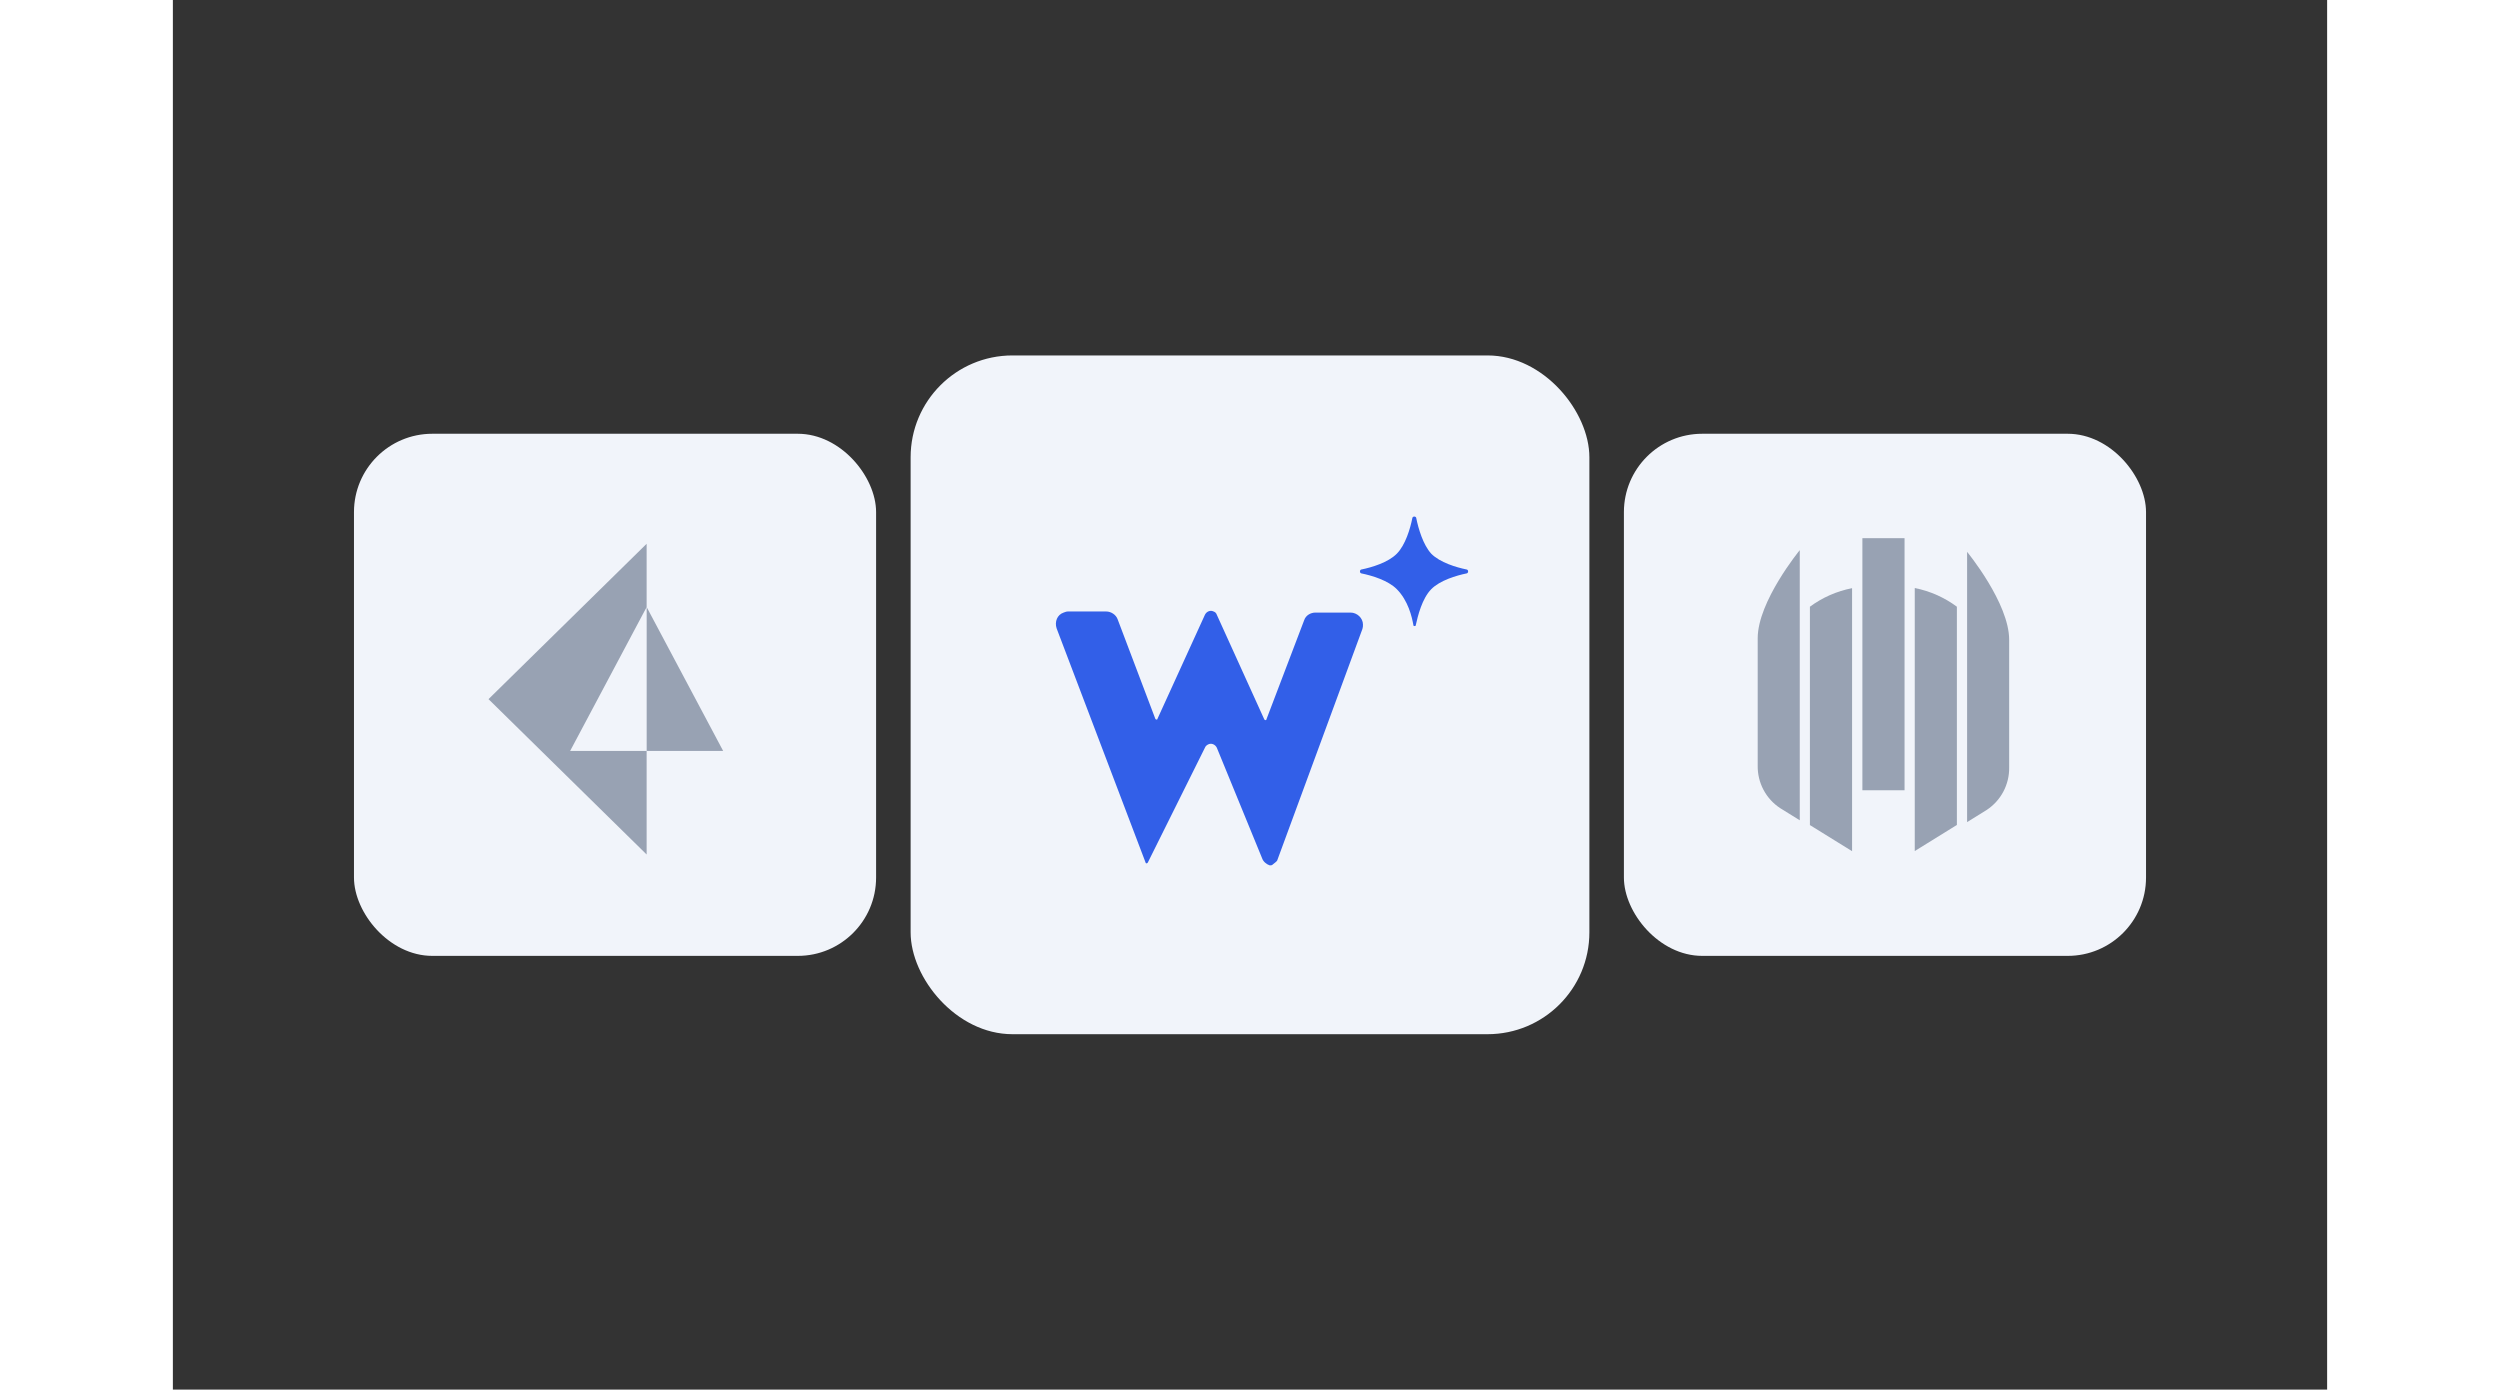 <svg width="376" height="209" viewBox="0 0 324 209" fill="none" xmlns="http://www.w3.org/2000/svg">
    <rect x="0" y="0" width="324" height="209" fill="#333333" stroke="none"/>
    <!-- Left Icon -->
    <rect x="27.238" y="65.237" width="78.527" height="78.527" rx="11.779" fill="#F1F4FA"/>
    <path d="M71.259 112.944V91.305L82.765 112.944H71.259Z" fill="#98A2B3"/>
    <path d="M71.254 91.304L59.748 112.943H71.254V128.517L47.472 105.151L71.254 81.784V91.304Z" fill="#98A2B3"/>

    <!-- Middle Icon -->
    <rect x="110.958" y="53.458" width="102.085" height="102.085" rx="15.313" fill="#F1F4FA"/>
    <path d="M164.146 108.19C164.227 108.354 164.47 108.354 164.47 108.19L170.148 93.278C170.392 92.54 171.122 92.131 171.852 92.131H177.124C178.098 92.131 178.99 92.95 178.99 93.933C178.99 94.179 178.99 94.343 178.909 94.589L166.092 129.412C166.092 129.494 165.687 129.822 165.362 130.068C165.281 130.15 165.119 130.15 164.957 130.15C164.47 129.986 163.983 129.576 163.821 129.085L157.007 112.451C156.764 111.96 156.196 111.714 155.709 111.96C155.547 112.042 155.304 112.205 155.223 112.451L146.624 129.74C146.543 129.822 146.462 129.904 146.381 129.822C146.3 129.822 146.3 129.74 146.3 129.74L132.915 94.507C132.591 93.524 132.996 92.458 133.97 92.131C134.213 92.049 134.375 91.967 134.619 91.967H140.378C141.108 91.967 141.838 92.458 142.082 93.114L147.76 108.109C147.841 108.272 148.084 108.272 148.084 108.109L155.223 92.458C155.466 91.967 156.034 91.721 156.52 91.967C156.764 92.049 156.926 92.213 157.007 92.458L164.146 108.19ZM186.995 77.875C186.914 77.629 186.508 77.629 186.427 77.875C186.103 79.513 185.373 81.972 184.075 83.282C182.777 84.594 180.343 85.331 178.721 85.659C178.478 85.741 178.478 86.15 178.721 86.232C180.343 86.56 182.777 87.297 184.075 88.609C185.778 90.329 186.346 92.705 186.59 94.098C186.59 94.18 186.914 94.18 186.914 94.098C187.238 92.623 187.887 90.001 189.266 88.609C190.564 87.297 192.998 86.56 194.62 86.232C194.864 86.15 194.864 85.741 194.62 85.659C192.998 85.331 190.564 84.594 189.266 83.282C188.05 81.972 187.32 79.513 186.995 77.875Z" fill="#325FE8"/>

    <!-- Right Icon -->
    <rect x="218.235" y="65.237" width="78.527" height="78.527" rx="11.779" fill="#F1F4FA"/>
    <path d="M260.444 80.942H254.103V118.855H260.444V80.942Z" fill="#98A2B3"/>
    <path fill-rule="evenodd" clip-rule="evenodd" d="M261.979 127.998L268.316 124.072V91.248C266.437 89.855 264.273 88.896 261.979 88.44V127.998Z" fill="#98A2B3"/>
    <path fill-rule="evenodd" clip-rule="evenodd" d="M246.211 124.092L252.552 128.018V88.46C250.258 88.909 248.092 89.861 246.211 91.248V124.092Z" fill="#98A2B3"/>
    <path fill-rule="evenodd" clip-rule="evenodd" d="M269.852 83.001V123.643L272.797 121.817C273.851 121.124 274.714 120.175 275.305 119.06C275.896 117.945 276.196 116.699 276.178 115.437V96.242C276.193 90.706 269.852 83.001 269.852 83.001Z" fill="#98A2B3"/>
    <path fill-rule="evenodd" clip-rule="evenodd" d="M238.358 115.165C238.338 116.427 238.638 117.674 239.229 118.789C239.821 119.905 240.684 120.853 241.739 121.545L244.684 123.371V82.743C244.684 82.743 238.358 90.449 238.358 95.985V115.165Z" fill="#98A2B3"/>
</svg>
